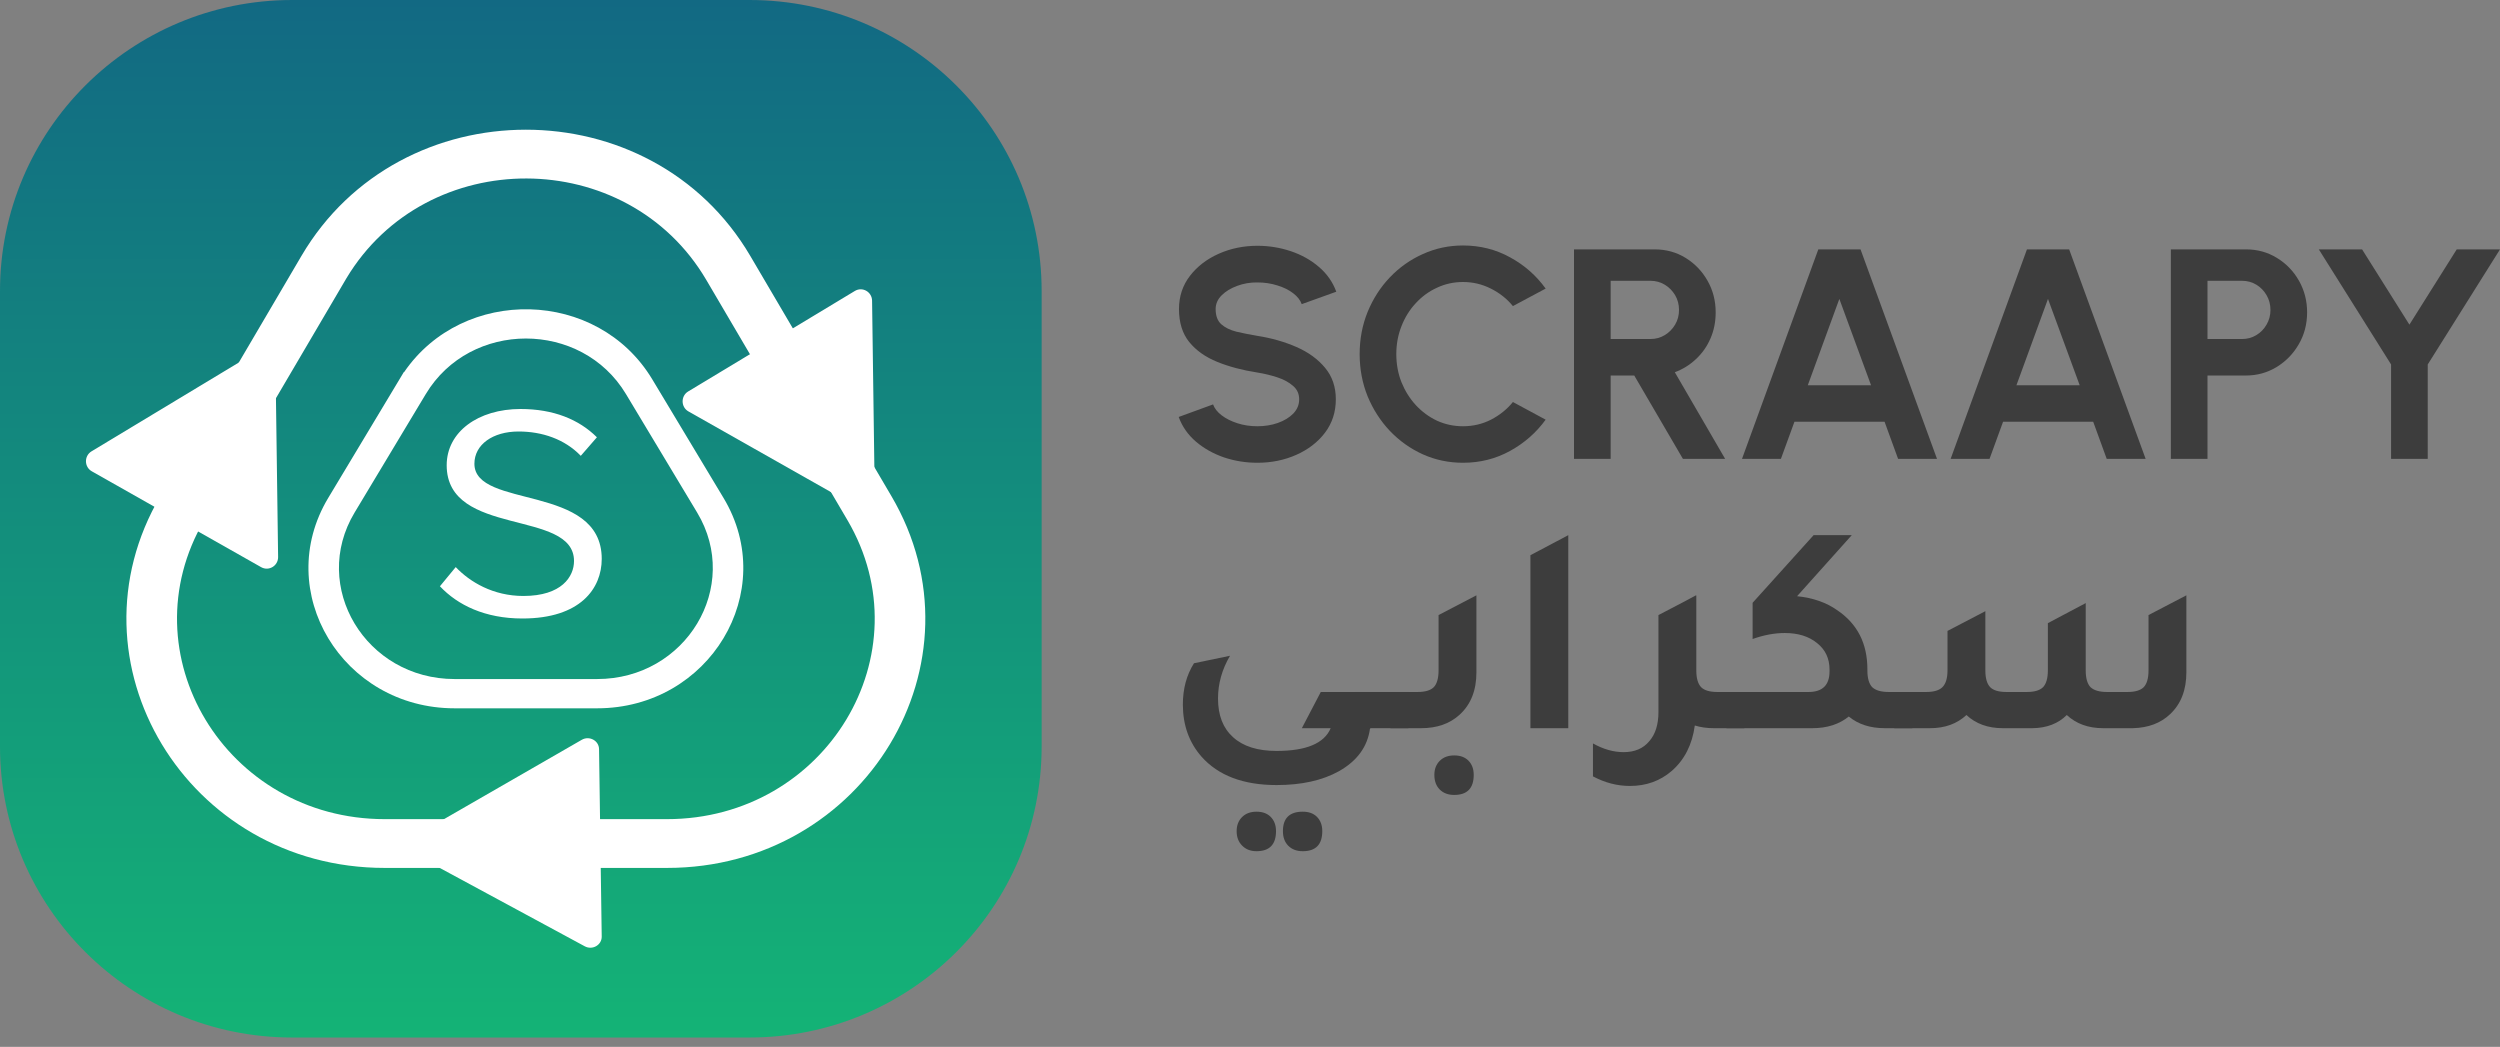 <svg width="160" height="67" viewBox="0 0 160 67" fill="none" xmlns="http://www.w3.org/2000/svg">
<rect x="0" y="0" width="160" height="67" fill="#808080" stroke="none"/>
<g clip-path="url(#clip0_325_11120)">
<path d="M47.965 0H18.7C8.372 0 0 8.339 0 18.626V47.775C0 58.062 8.372 66.401 18.7 66.401H47.965C58.293 66.401 66.665 58.062 66.665 47.775V18.626C66.665 8.339 58.293 0 47.965 0Z" fill="url(#paint0_linear_325_11120)"/>
<path fill-rule="evenodd" clip-rule="evenodd" d="M25.865 23.813C29.638 18.301 38.248 18.457 41.748 24.282L46.306 31.868C46.306 31.868 46.306 31.868 46.306 31.868C49.902 37.852 45.406 45.332 38.214 45.332H29.098C21.905 45.332 17.41 37.852 21.006 31.868C21.006 31.868 21.006 31.868 21.006 31.868L25.845 23.813H25.865ZM40.06 25.218C37.214 20.481 30.098 20.481 27.252 25.218L26.971 25.686H26.97L22.694 32.804C19.848 37.539 23.405 43.459 29.098 43.459H38.214C43.906 43.459 47.464 37.539 44.618 32.804L40.06 25.218C40.06 25.218 40.06 25.218 40.06 25.218Z" fill="white"/>
<path fill-rule="evenodd" clip-rule="evenodd" d="M48.016 16.375C48.016 16.375 48.016 16.375 48.016 16.375L57.048 31.747C63.29 42.371 55.341 55.547 42.687 55.547H24.624C11.97 55.547 4.021 42.372 10.263 31.747L17.925 18.706L19.294 16.375C25.62 5.609 41.69 5.609 48.016 16.375ZM22.171 17.809C27.3 9.259 40.137 9.294 45.203 17.916L54.235 33.287C59.255 41.83 52.862 52.425 42.687 52.425H24.624C14.449 52.425 8.057 41.831 13.076 33.287C13.076 33.287 13.076 33.287 13.076 33.287L22.171 17.809Z" fill="white"/>
<path d="M54.9 32.467L44.06 26.331C43.571 26.054 43.561 25.344 44.043 25.053L54.711 18.621C55.193 18.33 55.805 18.676 55.813 19.244L55.985 31.813C55.993 32.381 55.39 32.744 54.9 32.467Z" fill="white"/>
<path d="M37.425 60.563L26.586 54.706C26.096 54.442 26.087 53.764 26.569 53.487L37.236 47.346C37.718 47.069 38.331 47.4 38.339 47.942L38.51 59.939C38.518 60.481 37.916 60.828 37.425 60.563Z" fill="white"/>
<path d="M16.714 36.299L5.875 30.163C5.385 29.886 5.376 29.176 5.858 28.885L16.525 22.453C17.008 22.162 17.62 22.508 17.628 23.076L17.799 35.645C17.807 36.213 17.204 36.576 16.714 36.299Z" fill="white"/>
<path d="M28.156 37.52L29.166 36.294C30.074 37.247 31.559 38.142 33.498 38.142C35.953 38.142 36.737 36.897 36.737 35.905C36.737 32.558 28.588 34.406 28.588 29.775C28.588 27.635 30.61 26.176 33.313 26.176C35.417 26.176 37.047 26.838 38.202 27.986L37.17 29.173C36.138 28.102 34.694 27.616 33.188 27.616C31.538 27.616 30.362 28.453 30.362 29.679C30.362 32.598 38.511 30.924 38.511 35.769C38.511 37.657 37.149 39.584 33.436 39.584C31.044 39.584 29.29 38.728 28.155 37.521L28.156 37.52Z" fill="white"/>
</g>
<path d="M80.474 29.617C79.73 29.617 79.016 29.502 78.33 29.272C77.65 29.036 77.054 28.701 76.541 28.266C76.028 27.826 75.66 27.299 75.436 26.686L77.637 25.882C77.727 26.137 77.91 26.37 78.186 26.581C78.461 26.791 78.798 26.961 79.195 27.088C79.593 27.216 80.019 27.28 80.474 27.28C80.942 27.28 81.378 27.21 81.781 27.069C82.192 26.922 82.522 26.721 82.772 26.466C83.022 26.204 83.147 25.901 83.147 25.556C83.147 25.205 83.016 24.918 82.753 24.694C82.49 24.464 82.153 24.282 81.743 24.148C81.333 24.014 80.91 23.912 80.474 23.842C79.519 23.695 78.663 23.468 77.907 23.162C77.15 22.855 76.551 22.431 76.109 21.888C75.673 21.345 75.455 20.643 75.455 19.781C75.455 18.97 75.689 18.262 76.157 17.655C76.625 17.049 77.24 16.576 78.003 16.238C78.766 15.899 79.589 15.73 80.474 15.73C81.211 15.73 81.923 15.845 82.608 16.075C83.294 16.305 83.894 16.64 84.406 17.08C84.926 17.521 85.297 18.051 85.522 18.67L83.31 19.465C83.221 19.21 83.038 18.977 82.762 18.766C82.487 18.555 82.15 18.389 81.753 18.268C81.355 18.14 80.929 18.076 80.474 18.076C80.019 18.07 79.586 18.143 79.176 18.297C78.772 18.444 78.442 18.645 78.186 18.9C77.929 19.155 77.801 19.449 77.801 19.781C77.801 20.209 77.919 20.531 78.157 20.748C78.4 20.965 78.724 21.125 79.128 21.227C79.532 21.323 79.98 21.412 80.474 21.495C81.371 21.636 82.201 21.872 82.964 22.204C83.727 22.536 84.339 22.98 84.801 23.535C85.262 24.084 85.493 24.758 85.493 25.556C85.493 26.367 85.262 27.079 84.801 27.692C84.339 28.298 83.727 28.771 82.964 29.109C82.201 29.448 81.371 29.617 80.474 29.617Z" fill="#3D3D3D"/>
<path d="M93.633 29.617C92.723 29.617 91.867 29.438 91.066 29.08C90.265 28.716 89.56 28.215 88.951 27.577C88.348 26.938 87.874 26.201 87.528 25.365C87.188 24.522 87.018 23.622 87.018 22.664C87.018 21.7 87.188 20.799 87.528 19.963C87.874 19.12 88.348 18.383 88.951 17.751C89.56 17.112 90.265 16.614 91.066 16.257C91.867 15.893 92.723 15.711 93.633 15.711C94.723 15.711 95.726 15.963 96.643 16.468C97.559 16.965 98.319 17.633 98.922 18.469L96.826 19.59C96.447 19.123 95.976 18.75 95.412 18.469C94.854 18.188 94.261 18.048 93.633 18.048C93.043 18.048 92.489 18.169 91.97 18.412C91.451 18.648 90.996 18.98 90.605 19.408C90.213 19.829 89.909 20.321 89.691 20.883C89.473 21.438 89.364 22.032 89.364 22.664C89.364 23.302 89.473 23.899 89.691 24.455C89.915 25.01 90.223 25.502 90.614 25.93C91.005 26.351 91.457 26.683 91.97 26.926C92.489 27.162 93.043 27.28 93.633 27.28C94.274 27.28 94.87 27.14 95.422 26.859C95.979 26.571 96.447 26.195 96.826 25.729L98.922 26.859C98.319 27.689 97.559 28.356 96.643 28.86C95.726 29.365 94.723 29.617 93.633 29.617Z" fill="#3D3D3D"/>
<path d="M100.736 29.368V15.96H105.899C106.63 15.96 107.29 16.142 107.88 16.506C108.47 16.87 108.938 17.358 109.284 17.971C109.63 18.578 109.803 19.251 109.803 19.992C109.803 20.598 109.691 21.157 109.467 21.668C109.249 22.172 108.941 22.61 108.544 22.98C108.153 23.35 107.701 23.631 107.188 23.823L110.409 29.368H107.707L104.592 24.033H103.082V29.368H100.736ZM103.082 21.697H105.63C105.964 21.697 106.268 21.614 106.544 21.448C106.819 21.282 107.04 21.058 107.207 20.777C107.374 20.496 107.457 20.183 107.457 19.839C107.457 19.488 107.374 19.171 107.207 18.89C107.04 18.61 106.819 18.386 106.544 18.22C106.268 18.054 105.964 17.971 105.63 17.971H103.082V21.697Z" fill="#3D3D3D"/>
<path d="M116.372 15.96H119.074L123.968 29.368H121.478L120.613 26.993H114.844L113.978 29.368H111.488L116.372 15.96ZM115.699 24.656H119.747L117.718 19.13L115.699 24.656Z" fill="#3D3D3D"/>
<path d="M129.725 15.96H132.426L137.321 29.368H134.83L133.965 26.993H128.196L127.33 29.368H124.84L129.725 15.96ZM129.052 24.656H133.1L131.071 19.13L129.052 24.656Z" fill="#3D3D3D"/>
<path d="M138.934 29.368V15.96H143.741C144.472 15.96 145.132 16.142 145.722 16.506C146.318 16.87 146.789 17.358 147.136 17.971C147.482 18.584 147.655 19.258 147.655 19.992C147.655 20.745 147.475 21.428 147.116 22.041C146.764 22.648 146.289 23.133 145.693 23.497C145.097 23.855 144.447 24.033 143.741 24.033H141.28V29.368H138.934ZM141.28 21.697H143.491C143.825 21.697 144.129 21.614 144.405 21.448C144.68 21.282 144.898 21.058 145.059 20.777C145.225 20.496 145.309 20.183 145.309 19.839C145.309 19.488 145.225 19.171 145.059 18.89C144.898 18.61 144.68 18.386 144.405 18.22C144.129 18.054 143.825 17.971 143.491 17.971H141.28V21.697Z" fill="#3D3D3D"/>
<path d="M157.231 15.96H160L155.375 23.325V29.368H153.029V23.325L148.404 15.96H151.173L154.202 20.777L157.231 15.96Z" fill="#3D3D3D"/>
<path d="M87.684 46.604C87.53 47.779 86.863 48.699 85.684 49.362C84.62 49.95 83.293 50.244 81.703 50.244C79.575 50.244 77.972 49.637 76.895 48.424C76.101 47.517 75.703 46.406 75.703 45.091C75.703 44.082 75.94 43.201 76.415 42.448L78.722 41.969C78.21 42.837 77.953 43.75 77.953 44.708C77.953 45.781 78.274 46.604 78.915 47.179C79.556 47.766 80.485 48.06 81.703 48.06C83.6 48.06 84.754 47.575 85.164 46.604H83.318L84.53 44.287H87.741V46.604H87.684ZM80.415 54.477C80.03 54.477 79.722 54.355 79.492 54.113C79.261 53.883 79.145 53.576 79.145 53.193C79.145 52.823 79.261 52.523 79.492 52.293C79.722 52.063 80.03 51.948 80.415 51.948C80.799 51.948 81.1 52.057 81.318 52.274C81.549 52.504 81.665 52.81 81.665 53.193C81.665 54.049 81.248 54.477 80.415 54.477ZM83.376 54.477C82.991 54.477 82.684 54.362 82.453 54.132C82.222 53.902 82.107 53.589 82.107 53.193C82.107 52.363 82.53 51.948 83.376 51.948C83.761 51.948 84.062 52.057 84.28 52.274C84.511 52.504 84.626 52.81 84.626 53.193C84.626 54.049 84.209 54.477 83.376 54.477Z" fill="#3D3D3D"/>
<path d="M86.757 46.604V44.287H90.141V46.604H86.757Z" fill="#3D3D3D"/>
<path d="M88.992 46.604V44.287H90.722C91.21 44.287 91.556 44.184 91.761 43.98C91.966 43.763 92.068 43.406 92.068 42.908V39.364L94.491 38.1V43.023C94.491 44.184 94.132 45.091 93.415 45.742C92.786 46.317 91.966 46.604 90.953 46.604H88.992ZM93.068 50.876C92.684 50.876 92.376 50.761 92.145 50.531C91.915 50.301 91.799 49.988 91.799 49.592C91.799 49.222 91.915 48.922 92.145 48.692C92.376 48.462 92.684 48.347 93.068 48.347C93.453 48.347 93.754 48.456 93.972 48.673C94.203 48.903 94.318 49.209 94.318 49.592C94.318 50.448 93.902 50.876 93.068 50.876Z" fill="#3D3D3D"/>
<path d="M97.947 46.604V35.533L100.37 34.25V46.604H97.947Z" fill="#3D3D3D"/>
<path d="M109.91 44.287H111.641V46.604H109.679C109.244 46.604 108.84 46.547 108.468 46.432C108.301 47.658 107.808 48.628 106.987 49.343C106.244 49.982 105.353 50.301 104.314 50.301C103.507 50.301 102.718 50.097 101.949 49.688V47.581C102.616 47.952 103.269 48.137 103.91 48.137C104.615 48.137 105.16 47.907 105.545 47.447C105.942 47 106.141 46.374 106.141 45.57V39.364L107.718 38.541L108.545 38.1V38.119L108.564 38.1V42.908C108.564 43.406 108.667 43.763 108.872 43.98C109.077 44.184 109.423 44.287 109.91 44.287Z" fill="#3D3D3D"/>
<path d="M120.879 44.287H122.398V46.604H120.629C119.693 46.604 118.923 46.355 118.321 45.857C117.706 46.355 116.93 46.604 115.994 46.604H110.494V44.287H115.744C116.641 44.287 117.09 43.846 117.09 42.965V42.85C117.09 42.148 116.827 41.586 116.302 41.165C115.776 40.73 115.084 40.513 114.225 40.513C113.571 40.513 112.885 40.641 112.167 40.896V38.579L116.071 34.25H118.513L115.013 38.157C116.026 38.26 116.885 38.56 117.59 39.058C118.872 39.926 119.513 41.184 119.513 42.831V42.908C119.513 43.406 119.616 43.763 119.821 43.98C120.039 44.184 120.391 44.287 120.879 44.287Z" fill="#3D3D3D"/>
<path d="M121.236 46.604V44.287H123.275C123.762 44.287 124.108 44.184 124.313 43.98C124.531 43.763 124.64 43.406 124.64 42.908V40.379L127.063 39.115V42.908C127.063 43.406 127.165 43.763 127.371 43.98C127.576 44.184 127.922 44.287 128.409 44.287H129.717C130.204 44.287 130.55 44.184 130.755 43.98C130.96 43.763 131.063 43.406 131.063 42.908V39.881L133.486 38.598V42.908C133.486 43.406 133.588 43.763 133.793 43.98C134.011 44.184 134.364 44.287 134.851 44.287H136.159C136.646 44.287 136.992 44.184 137.197 43.98C137.402 43.763 137.505 43.406 137.505 42.908V39.364L139.928 38.1V43.023C139.928 44.159 139.582 45.053 138.89 45.704C138.287 46.279 137.492 46.579 136.505 46.604H134.601C133.652 46.604 132.877 46.323 132.274 45.762C131.723 46.311 130.992 46.592 130.082 46.604H128.178C127.23 46.604 126.454 46.323 125.851 45.762C125.249 46.323 124.473 46.604 123.525 46.604H121.236Z" fill="#3D3D3D"/>
<defs>
<linearGradient id="paint0_linear_325_11120" x1="33.332" y1="66.401" x2="33.332" y2="0" gradientUnits="userSpaceOnUse">
<stop stop-color="#14B376"/>
<stop offset="1" stop-color="#126983"/>
</linearGradient>
<clipPath id="clip0_325_11120">
<rect width="66.665" height="66.401" fill="white"/>
</clipPath>
</defs>
</svg>
